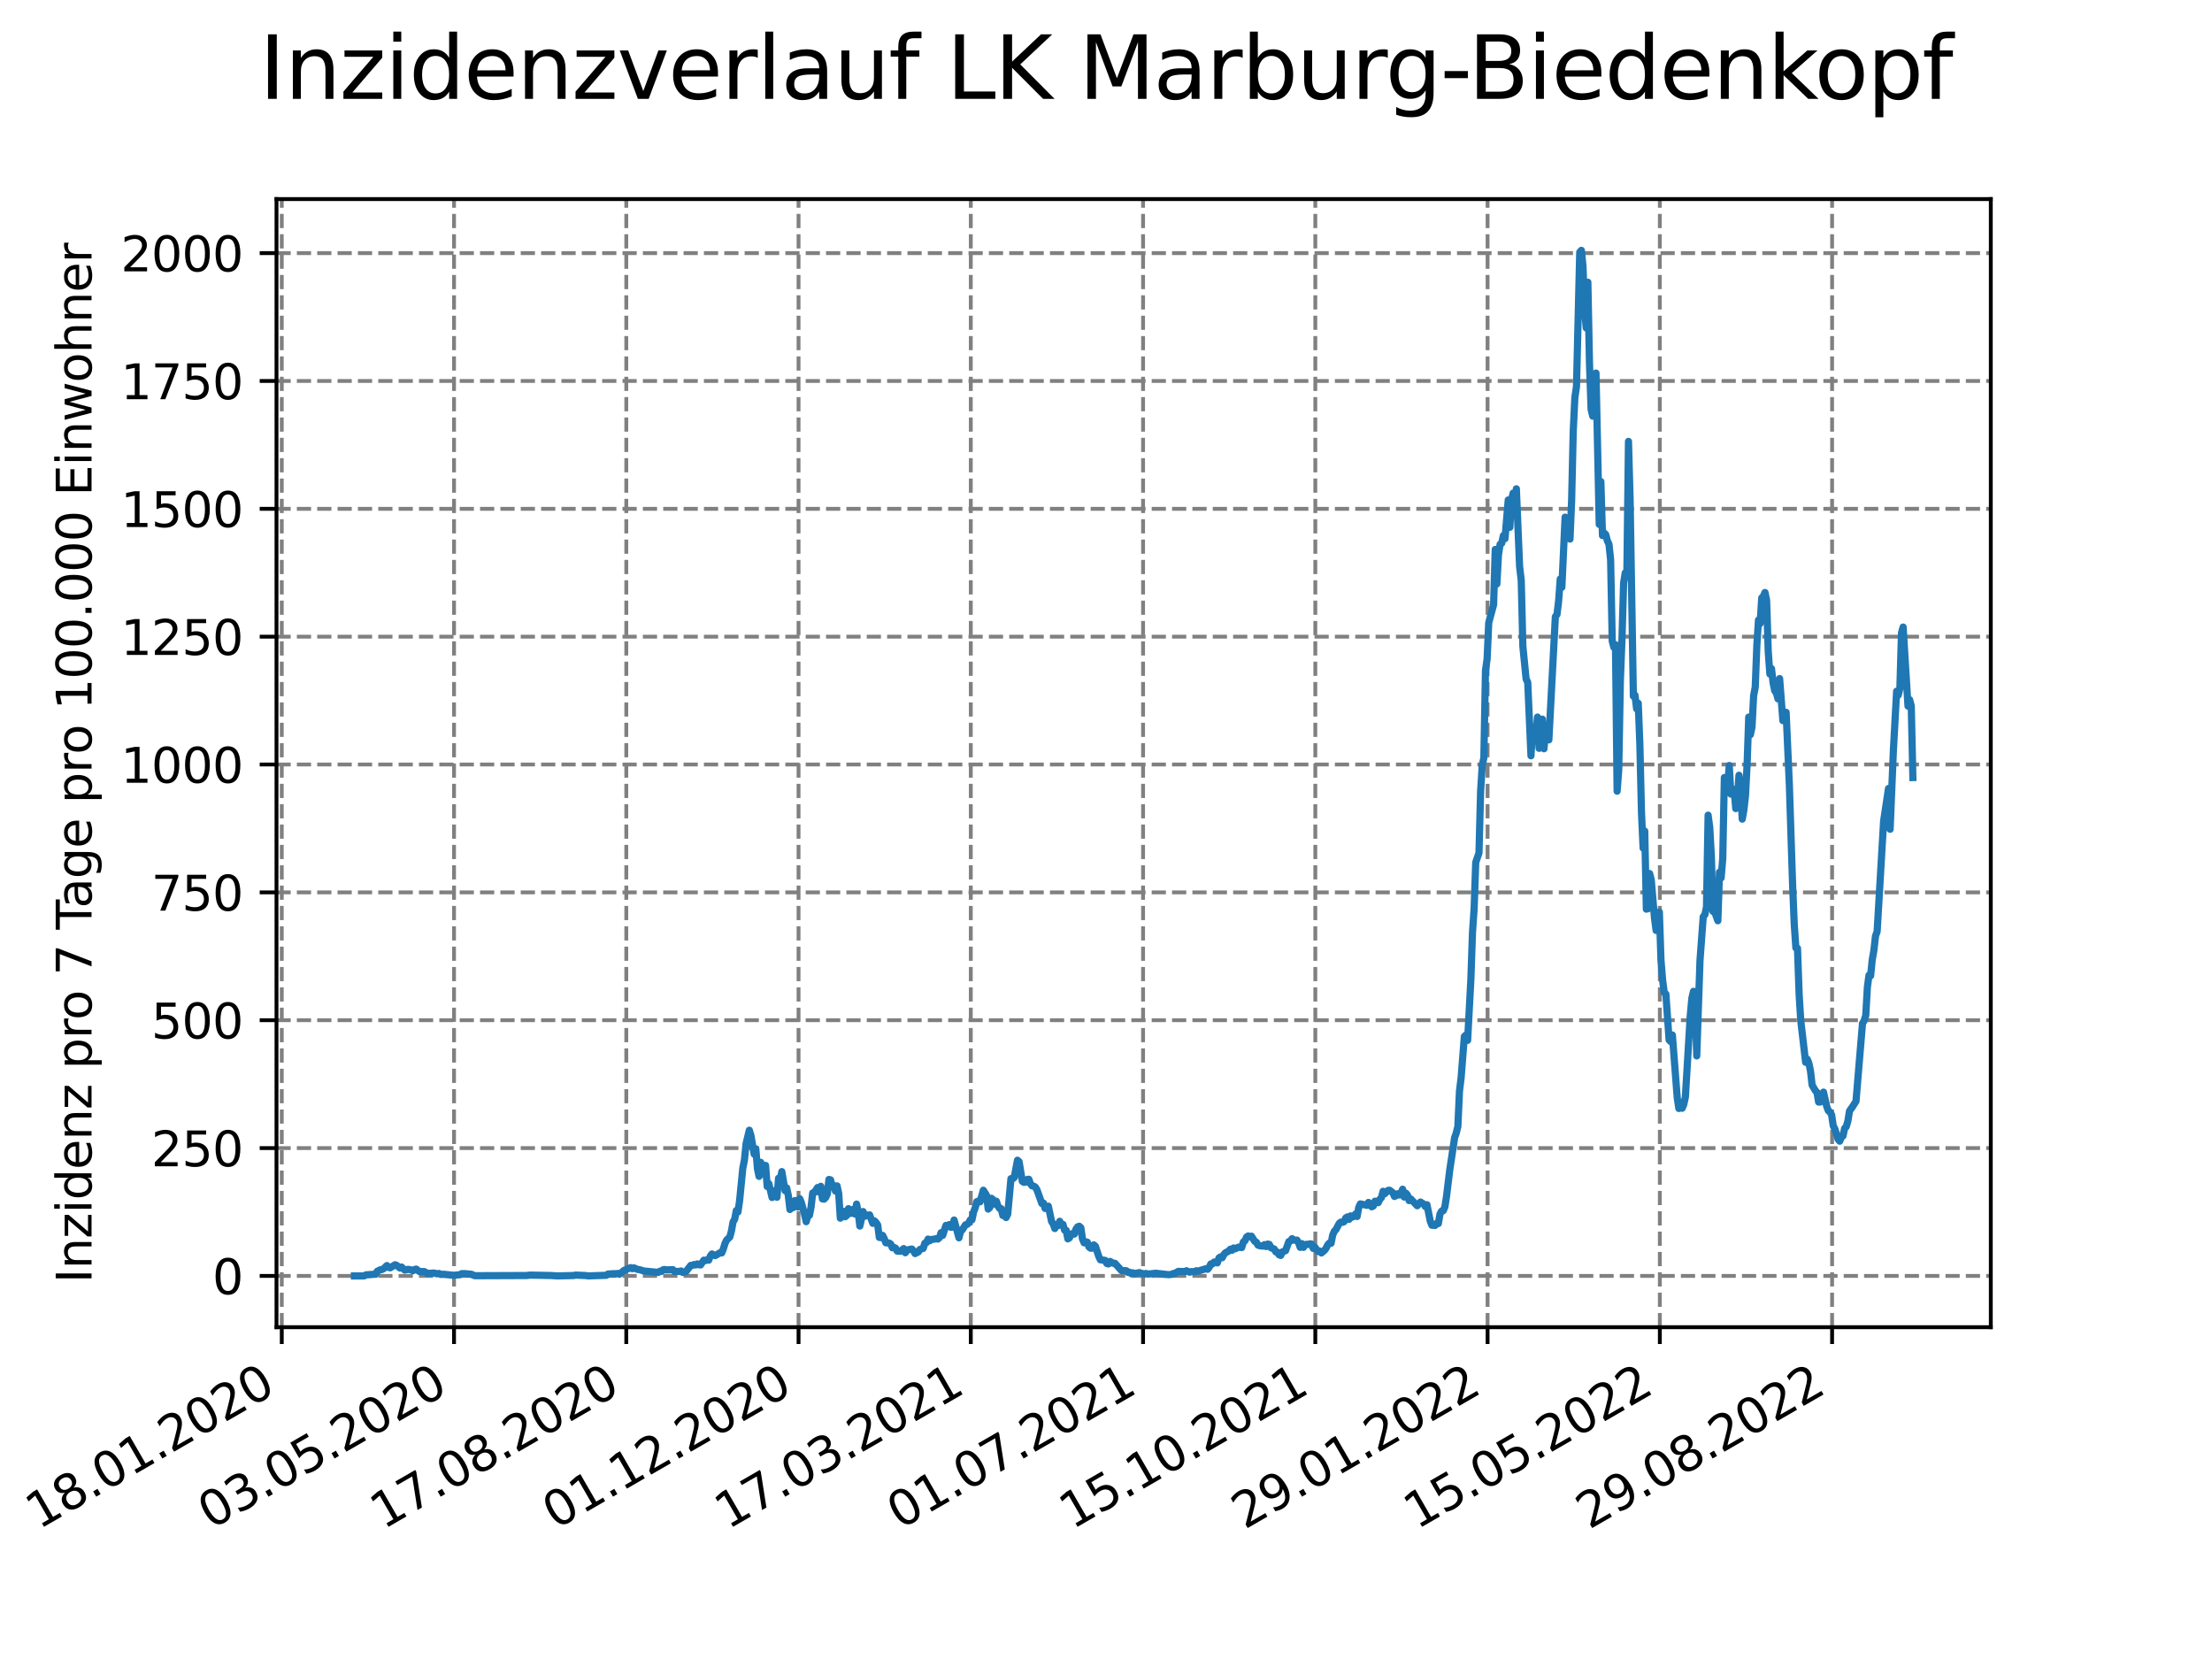 <?xml version="1.0" encoding="utf-8" standalone="no"?>
<!DOCTYPE svg PUBLIC "-//W3C//DTD SVG 1.1//EN"
  "http://www.w3.org/Graphics/SVG/1.1/DTD/svg11.dtd">
<svg xmlns:xlink="http://www.w3.org/1999/xlink" width="460.8pt" height="345.6pt" viewBox="0 0 460.8 345.6" xmlns="http://www.w3.org/2000/svg" version="1.1">
 <defs>
  <style type="text/css">*{stroke-linejoin: round; stroke-linecap: butt}</style>
 </defs>
 <g id="figure_1">
  <g id="patch_1">
   <path d="M 0 345.6 
L 460.8 345.6 
L 460.8 0 
L 0 0 
z
" style="fill: #ffffff"/>
  </g>
  <g id="axes_1">
   <g id="patch_2">
    <path d="M 57.6 276.48 
L 414.72 276.48 
L 414.72 41.472 
L 57.6 41.472 
z
" style="fill: #ffffff"/>
   </g>
   <g id="matplotlib.axis_1">
    <g id="xtick_1">
     <g id="line2d_1">
      <path d="M 58.697 276.48 
L 58.697 41.472 
" clip-path="url(#p265a315fb1)" style="fill: none; stroke-dasharray: 2.96,1.28; stroke-dashoffset: 0; stroke: #808080; stroke-width: 0.8"/>
     </g>
     <g id="line2d_2">
      <defs>
       <path id="m111c772f47" d="M 0 0 
L 0 3.5 
" style="stroke: #000000; stroke-width: 0.8"/>
      </defs>
      <g>
       <use xlink:href="#m111c772f47" x="58.697" y="276.48" style="stroke: #000000; stroke-width: 0.8"/>
      </g>
     </g>
     <g id="text_1">
      <!-- 18.01.2020 -->
      <g transform="translate(8.072 318.689) rotate(-30) scale(0.1 -0.1)">
       <defs>
        <path id="DejaVuSans-31" d="M 794 531 
L 1825 531 
L 1825 4091 
L 703 3866 
L 703 4441 
L 1819 4666 
L 2450 4666 
L 2450 531 
L 3481 531 
L 3481 0 
L 794 0 
L 794 531 
z
" transform="scale(0.016)"/>
        <path id="DejaVuSans-38" d="M 2034 2216 
Q 1584 2216 1326 1975 
Q 1069 1734 1069 1313 
Q 1069 891 1326 650 
Q 1584 409 2034 409 
Q 2484 409 2743 651 
Q 3003 894 3003 1313 
Q 3003 1734 2745 1975 
Q 2488 2216 2034 2216 
z
M 1403 2484 
Q 997 2584 770 2862 
Q 544 3141 544 3541 
Q 544 4100 942 4425 
Q 1341 4750 2034 4750 
Q 2731 4750 3128 4425 
Q 3525 4100 3525 3541 
Q 3525 3141 3298 2862 
Q 3072 2584 2669 2484 
Q 3125 2378 3379 2068 
Q 3634 1759 3634 1313 
Q 3634 634 3220 271 
Q 2806 -91 2034 -91 
Q 1263 -91 848 271 
Q 434 634 434 1313 
Q 434 1759 690 2068 
Q 947 2378 1403 2484 
z
M 1172 3481 
Q 1172 3119 1398 2916 
Q 1625 2713 2034 2713 
Q 2441 2713 2670 2916 
Q 2900 3119 2900 3481 
Q 2900 3844 2670 4047 
Q 2441 4250 2034 4250 
Q 1625 4250 1398 4047 
Q 1172 3844 1172 3481 
z
" transform="scale(0.016)"/>
        <path id="DejaVuSans-2e" d="M 684 794 
L 1344 794 
L 1344 0 
L 684 0 
L 684 794 
z
" transform="scale(0.016)"/>
        <path id="DejaVuSans-30" d="M 2034 4250 
Q 1547 4250 1301 3770 
Q 1056 3291 1056 2328 
Q 1056 1369 1301 889 
Q 1547 409 2034 409 
Q 2525 409 2770 889 
Q 3016 1369 3016 2328 
Q 3016 3291 2770 3770 
Q 2525 4250 2034 4250 
z
M 2034 4750 
Q 2819 4750 3233 4129 
Q 3647 3509 3647 2328 
Q 3647 1150 3233 529 
Q 2819 -91 2034 -91 
Q 1250 -91 836 529 
Q 422 1150 422 2328 
Q 422 3509 836 4129 
Q 1250 4750 2034 4750 
z
" transform="scale(0.016)"/>
        <path id="DejaVuSans-32" d="M 1228 531 
L 3431 531 
L 3431 0 
L 469 0 
L 469 531 
Q 828 903 1448 1529 
Q 2069 2156 2228 2338 
Q 2531 2678 2651 2914 
Q 2772 3150 2772 3378 
Q 2772 3750 2511 3984 
Q 2250 4219 1831 4219 
Q 1534 4219 1204 4116 
Q 875 4013 500 3803 
L 500 4441 
Q 881 4594 1212 4672 
Q 1544 4750 1819 4750 
Q 2544 4750 2975 4387 
Q 3406 4025 3406 3419 
Q 3406 3131 3298 2873 
Q 3191 2616 2906 2266 
Q 2828 2175 2409 1742 
Q 1991 1309 1228 531 
z
" transform="scale(0.016)"/>
       </defs>
       <use xlink:href="#DejaVuSans-31"/>
       <use xlink:href="#DejaVuSans-38" x="63.623"/>
       <use xlink:href="#DejaVuSans-2e" x="127.246"/>
       <use xlink:href="#DejaVuSans-30" x="159.033"/>
       <use xlink:href="#DejaVuSans-31" x="222.656"/>
       <use xlink:href="#DejaVuSans-2e" x="286.279"/>
       <use xlink:href="#DejaVuSans-32" x="318.066"/>
       <use xlink:href="#DejaVuSans-30" x="381.689"/>
       <use xlink:href="#DejaVuSans-32" x="445.312"/>
       <use xlink:href="#DejaVuSans-30" x="508.936"/>
      </g>
     </g>
    </g>
    <g id="xtick_2">
     <g id="line2d_3">
      <path d="M 94.582 276.48 
L 94.582 41.472 
" clip-path="url(#p265a315fb1)" style="fill: none; stroke-dasharray: 2.96,1.28; stroke-dashoffset: 0; stroke: #808080; stroke-width: 0.8"/>
     </g>
     <g id="line2d_4">
      <g>
       <use xlink:href="#m111c772f47" x="94.582" y="276.48" style="stroke: #000000; stroke-width: 0.8"/>
      </g>
     </g>
     <g id="text_2">
      <!-- 03.05.2020 -->
      <g transform="translate(43.957 318.689) rotate(-30) scale(0.1 -0.1)">
       <defs>
        <path id="DejaVuSans-33" d="M 2597 2516 
Q 3050 2419 3304 2112 
Q 3559 1806 3559 1356 
Q 3559 666 3084 287 
Q 2609 -91 1734 -91 
Q 1441 -91 1130 -33 
Q 819 25 488 141 
L 488 750 
Q 750 597 1062 519 
Q 1375 441 1716 441 
Q 2309 441 2620 675 
Q 2931 909 2931 1356 
Q 2931 1769 2642 2001 
Q 2353 2234 1838 2234 
L 1294 2234 
L 1294 2753 
L 1863 2753 
Q 2328 2753 2575 2939 
Q 2822 3125 2822 3475 
Q 2822 3834 2567 4026 
Q 2313 4219 1838 4219 
Q 1578 4219 1281 4162 
Q 984 4106 628 3988 
L 628 4550 
Q 988 4650 1302 4700 
Q 1616 4750 1894 4750 
Q 2613 4750 3031 4423 
Q 3450 4097 3450 3541 
Q 3450 3153 3228 2886 
Q 3006 2619 2597 2516 
z
" transform="scale(0.016)"/>
        <path id="DejaVuSans-35" d="M 691 4666 
L 3169 4666 
L 3169 4134 
L 1269 4134 
L 1269 2991 
Q 1406 3038 1543 3061 
Q 1681 3084 1819 3084 
Q 2600 3084 3056 2656 
Q 3513 2228 3513 1497 
Q 3513 744 3044 326 
Q 2575 -91 1722 -91 
Q 1428 -91 1123 -41 
Q 819 9 494 109 
L 494 744 
Q 775 591 1075 516 
Q 1375 441 1709 441 
Q 2250 441 2565 725 
Q 2881 1009 2881 1497 
Q 2881 1984 2565 2268 
Q 2250 2553 1709 2553 
Q 1456 2553 1204 2497 
Q 953 2441 691 2322 
L 691 4666 
z
" transform="scale(0.016)"/>
       </defs>
       <use xlink:href="#DejaVuSans-30"/>
       <use xlink:href="#DejaVuSans-33" x="63.623"/>
       <use xlink:href="#DejaVuSans-2e" x="127.246"/>
       <use xlink:href="#DejaVuSans-30" x="159.033"/>
       <use xlink:href="#DejaVuSans-35" x="222.656"/>
       <use xlink:href="#DejaVuSans-2e" x="286.279"/>
       <use xlink:href="#DejaVuSans-32" x="318.066"/>
       <use xlink:href="#DejaVuSans-30" x="381.689"/>
       <use xlink:href="#DejaVuSans-32" x="445.312"/>
       <use xlink:href="#DejaVuSans-30" x="508.936"/>
      </g>
     </g>
    </g>
    <g id="xtick_3">
     <g id="line2d_5">
      <path d="M 130.467 276.48 
L 130.467 41.472 
" clip-path="url(#p265a315fb1)" style="fill: none; stroke-dasharray: 2.96,1.28; stroke-dashoffset: 0; stroke: #808080; stroke-width: 0.8"/>
     </g>
     <g id="line2d_6">
      <g>
       <use xlink:href="#m111c772f47" x="130.467" y="276.48" style="stroke: #000000; stroke-width: 0.8"/>
      </g>
     </g>
     <g id="text_3">
      <!-- 17.08.2020 -->
      <g transform="translate(79.842 318.689) rotate(-30) scale(0.1 -0.1)">
       <defs>
        <path id="DejaVuSans-37" d="M 525 4666 
L 3525 4666 
L 3525 4397 
L 1831 0 
L 1172 0 
L 2766 4134 
L 525 4134 
L 525 4666 
z
" transform="scale(0.016)"/>
       </defs>
       <use xlink:href="#DejaVuSans-31"/>
       <use xlink:href="#DejaVuSans-37" x="63.623"/>
       <use xlink:href="#DejaVuSans-2e" x="127.246"/>
       <use xlink:href="#DejaVuSans-30" x="159.033"/>
       <use xlink:href="#DejaVuSans-38" x="222.656"/>
       <use xlink:href="#DejaVuSans-2e" x="286.279"/>
       <use xlink:href="#DejaVuSans-32" x="318.066"/>
       <use xlink:href="#DejaVuSans-30" x="381.689"/>
       <use xlink:href="#DejaVuSans-32" x="445.312"/>
       <use xlink:href="#DejaVuSans-30" x="508.936"/>
      </g>
     </g>
    </g>
    <g id="xtick_4">
     <g id="line2d_7">
      <path d="M 166.351 276.48 
L 166.351 41.472 
" clip-path="url(#p265a315fb1)" style="fill: none; stroke-dasharray: 2.96,1.28; stroke-dashoffset: 0; stroke: #808080; stroke-width: 0.8"/>
     </g>
     <g id="line2d_8">
      <g>
       <use xlink:href="#m111c772f47" x="166.351" y="276.48" style="stroke: #000000; stroke-width: 0.8"/>
      </g>
     </g>
     <g id="text_4">
      <!-- 01.12.2020 -->
      <g transform="translate(115.726 318.689) rotate(-30) scale(0.1 -0.1)">
       <use xlink:href="#DejaVuSans-30"/>
       <use xlink:href="#DejaVuSans-31" x="63.623"/>
       <use xlink:href="#DejaVuSans-2e" x="127.246"/>
       <use xlink:href="#DejaVuSans-31" x="159.033"/>
       <use xlink:href="#DejaVuSans-32" x="222.656"/>
       <use xlink:href="#DejaVuSans-2e" x="286.279"/>
       <use xlink:href="#DejaVuSans-32" x="318.066"/>
       <use xlink:href="#DejaVuSans-30" x="381.689"/>
       <use xlink:href="#DejaVuSans-32" x="445.312"/>
       <use xlink:href="#DejaVuSans-30" x="508.936"/>
      </g>
     </g>
    </g>
    <g id="xtick_5">
     <g id="line2d_9">
      <path d="M 202.236 276.48 
L 202.236 41.472 
" clip-path="url(#p265a315fb1)" style="fill: none; stroke-dasharray: 2.96,1.28; stroke-dashoffset: 0; stroke: #808080; stroke-width: 0.8"/>
     </g>
     <g id="line2d_10">
      <g>
       <use xlink:href="#m111c772f47" x="202.236" y="276.48" style="stroke: #000000; stroke-width: 0.8"/>
      </g>
     </g>
     <g id="text_5">
      <!-- 17.03.2021 -->
      <g transform="translate(151.611 318.689) rotate(-30) scale(0.1 -0.1)">
       <use xlink:href="#DejaVuSans-31"/>
       <use xlink:href="#DejaVuSans-37" x="63.623"/>
       <use xlink:href="#DejaVuSans-2e" x="127.246"/>
       <use xlink:href="#DejaVuSans-30" x="159.033"/>
       <use xlink:href="#DejaVuSans-33" x="222.656"/>
       <use xlink:href="#DejaVuSans-2e" x="286.279"/>
       <use xlink:href="#DejaVuSans-32" x="318.066"/>
       <use xlink:href="#DejaVuSans-30" x="381.689"/>
       <use xlink:href="#DejaVuSans-32" x="445.312"/>
       <use xlink:href="#DejaVuSans-31" x="508.936"/>
      </g>
     </g>
    </g>
    <g id="xtick_6">
     <g id="line2d_11">
      <path d="M 238.121 276.48 
L 238.121 41.472 
" clip-path="url(#p265a315fb1)" style="fill: none; stroke-dasharray: 2.96,1.28; stroke-dashoffset: 0; stroke: #808080; stroke-width: 0.8"/>
     </g>
     <g id="line2d_12">
      <g>
       <use xlink:href="#m111c772f47" x="238.121" y="276.48" style="stroke: #000000; stroke-width: 0.8"/>
      </g>
     </g>
     <g id="text_6">
      <!-- 01.07.2021 -->
      <g transform="translate(187.495 318.689) rotate(-30) scale(0.1 -0.1)">
       <use xlink:href="#DejaVuSans-30"/>
       <use xlink:href="#DejaVuSans-31" x="63.623"/>
       <use xlink:href="#DejaVuSans-2e" x="127.246"/>
       <use xlink:href="#DejaVuSans-30" x="159.033"/>
       <use xlink:href="#DejaVuSans-37" x="222.656"/>
       <use xlink:href="#DejaVuSans-2e" x="286.279"/>
       <use xlink:href="#DejaVuSans-32" x="318.066"/>
       <use xlink:href="#DejaVuSans-30" x="381.689"/>
       <use xlink:href="#DejaVuSans-32" x="445.312"/>
       <use xlink:href="#DejaVuSans-31" x="508.936"/>
      </g>
     </g>
    </g>
    <g id="xtick_7">
     <g id="line2d_13">
      <path d="M 274.005 276.48 
L 274.005 41.472 
" clip-path="url(#p265a315fb1)" style="fill: none; stroke-dasharray: 2.96,1.28; stroke-dashoffset: 0; stroke: #808080; stroke-width: 0.8"/>
     </g>
     <g id="line2d_14">
      <g>
       <use xlink:href="#m111c772f47" x="274.005" y="276.48" style="stroke: #000000; stroke-width: 0.8"/>
      </g>
     </g>
     <g id="text_7">
      <!-- 15.10.2021 -->
      <g transform="translate(223.38 318.689) rotate(-30) scale(0.1 -0.1)">
       <use xlink:href="#DejaVuSans-31"/>
       <use xlink:href="#DejaVuSans-35" x="63.623"/>
       <use xlink:href="#DejaVuSans-2e" x="127.246"/>
       <use xlink:href="#DejaVuSans-31" x="159.033"/>
       <use xlink:href="#DejaVuSans-30" x="222.656"/>
       <use xlink:href="#DejaVuSans-2e" x="286.279"/>
       <use xlink:href="#DejaVuSans-32" x="318.066"/>
       <use xlink:href="#DejaVuSans-30" x="381.689"/>
       <use xlink:href="#DejaVuSans-32" x="445.312"/>
       <use xlink:href="#DejaVuSans-31" x="508.936"/>
      </g>
     </g>
    </g>
    <g id="xtick_8">
     <g id="line2d_15">
      <path d="M 309.89 276.48 
L 309.89 41.472 
" clip-path="url(#p265a315fb1)" style="fill: none; stroke-dasharray: 2.96,1.28; stroke-dashoffset: 0; stroke: #808080; stroke-width: 0.8"/>
     </g>
     <g id="line2d_16">
      <g>
       <use xlink:href="#m111c772f47" x="309.89" y="276.48" style="stroke: #000000; stroke-width: 0.8"/>
      </g>
     </g>
     <g id="text_8">
      <!-- 29.01.2022 -->
      <g transform="translate(259.265 318.689) rotate(-30) scale(0.1 -0.1)">
       <defs>
        <path id="DejaVuSans-39" d="M 703 97 
L 703 672 
Q 941 559 1184 500 
Q 1428 441 1663 441 
Q 2288 441 2617 861 
Q 2947 1281 2994 2138 
Q 2813 1869 2534 1725 
Q 2256 1581 1919 1581 
Q 1219 1581 811 2004 
Q 403 2428 403 3163 
Q 403 3881 828 4315 
Q 1253 4750 1959 4750 
Q 2769 4750 3195 4129 
Q 3622 3509 3622 2328 
Q 3622 1225 3098 567 
Q 2575 -91 1691 -91 
Q 1453 -91 1209 -44 
Q 966 3 703 97 
z
M 1959 2075 
Q 2384 2075 2632 2365 
Q 2881 2656 2881 3163 
Q 2881 3666 2632 3958 
Q 2384 4250 1959 4250 
Q 1534 4250 1286 3958 
Q 1038 3666 1038 3163 
Q 1038 2656 1286 2365 
Q 1534 2075 1959 2075 
z
" transform="scale(0.016)"/>
       </defs>
       <use xlink:href="#DejaVuSans-32"/>
       <use xlink:href="#DejaVuSans-39" x="63.623"/>
       <use xlink:href="#DejaVuSans-2e" x="127.246"/>
       <use xlink:href="#DejaVuSans-30" x="159.033"/>
       <use xlink:href="#DejaVuSans-31" x="222.656"/>
       <use xlink:href="#DejaVuSans-2e" x="286.279"/>
       <use xlink:href="#DejaVuSans-32" x="318.066"/>
       <use xlink:href="#DejaVuSans-30" x="381.689"/>
       <use xlink:href="#DejaVuSans-32" x="445.312"/>
       <use xlink:href="#DejaVuSans-32" x="508.936"/>
      </g>
     </g>
    </g>
    <g id="xtick_9">
     <g id="line2d_17">
      <path d="M 345.775 276.48 
L 345.775 41.472 
" clip-path="url(#p265a315fb1)" style="fill: none; stroke-dasharray: 2.96,1.28; stroke-dashoffset: 0; stroke: #808080; stroke-width: 0.8"/>
     </g>
     <g id="line2d_18">
      <g>
       <use xlink:href="#m111c772f47" x="345.775" y="276.48" style="stroke: #000000; stroke-width: 0.8"/>
      </g>
     </g>
     <g id="text_9">
      <!-- 15.05.2022 -->
      <g transform="translate(295.149 318.689) rotate(-30) scale(0.1 -0.1)">
       <use xlink:href="#DejaVuSans-31"/>
       <use xlink:href="#DejaVuSans-35" x="63.623"/>
       <use xlink:href="#DejaVuSans-2e" x="127.246"/>
       <use xlink:href="#DejaVuSans-30" x="159.033"/>
       <use xlink:href="#DejaVuSans-35" x="222.656"/>
       <use xlink:href="#DejaVuSans-2e" x="286.279"/>
       <use xlink:href="#DejaVuSans-32" x="318.066"/>
       <use xlink:href="#DejaVuSans-30" x="381.689"/>
       <use xlink:href="#DejaVuSans-32" x="445.312"/>
       <use xlink:href="#DejaVuSans-32" x="508.936"/>
      </g>
     </g>
    </g>
    <g id="xtick_10">
     <g id="line2d_19">
      <path d="M 381.659 276.48 
L 381.659 41.472 
" clip-path="url(#p265a315fb1)" style="fill: none; stroke-dasharray: 2.96,1.28; stroke-dashoffset: 0; stroke: #808080; stroke-width: 0.8"/>
     </g>
     <g id="line2d_20">
      <g>
       <use xlink:href="#m111c772f47" x="381.659" y="276.48" style="stroke: #000000; stroke-width: 0.8"/>
      </g>
     </g>
     <g id="text_10">
      <!-- 29.08.2022 -->
      <g transform="translate(331.034 318.689) rotate(-30) scale(0.1 -0.1)">
       <use xlink:href="#DejaVuSans-32"/>
       <use xlink:href="#DejaVuSans-39" x="63.623"/>
       <use xlink:href="#DejaVuSans-2e" x="127.246"/>
       <use xlink:href="#DejaVuSans-30" x="159.033"/>
       <use xlink:href="#DejaVuSans-38" x="222.656"/>
       <use xlink:href="#DejaVuSans-2e" x="286.279"/>
       <use xlink:href="#DejaVuSans-32" x="318.066"/>
       <use xlink:href="#DejaVuSans-30" x="381.689"/>
       <use xlink:href="#DejaVuSans-32" x="445.312"/>
       <use xlink:href="#DejaVuSans-32" x="508.936"/>
      </g>
     </g>
    </g>
   </g>
   <g id="matplotlib.axis_2">
    <g id="ytick_1">
     <g id="line2d_21">
      <path d="M 57.6 265.798 
L 414.72 265.798 
" clip-path="url(#p265a315fb1)" style="fill: none; stroke-dasharray: 2.96,1.28; stroke-dashoffset: 0; stroke: #808080; stroke-width: 0.8"/>
     </g>
     <g id="line2d_22">
      <defs>
       <path id="mdd54b68ce1" d="M 0 0 
L -3.5 0 
" style="stroke: #000000; stroke-width: 0.8"/>
      </defs>
      <g>
       <use xlink:href="#mdd54b68ce1" x="57.6" y="265.798" style="stroke: #000000; stroke-width: 0.8"/>
      </g>
     </g>
     <g id="text_11">
      <!-- 0 -->
      <g transform="translate(44.237 269.597) scale(0.1 -0.1)">
       <use xlink:href="#DejaVuSans-30"/>
      </g>
     </g>
    </g>
    <g id="ytick_2">
     <g id="line2d_23">
      <path d="M 57.6 239.164 
L 414.72 239.164 
" clip-path="url(#p265a315fb1)" style="fill: none; stroke-dasharray: 2.96,1.28; stroke-dashoffset: 0; stroke: #808080; stroke-width: 0.8"/>
     </g>
     <g id="line2d_24">
      <g>
       <use xlink:href="#mdd54b68ce1" x="57.6" y="239.164" style="stroke: #000000; stroke-width: 0.8"/>
      </g>
     </g>
     <g id="text_12">
      <!-- 250 -->
      <g transform="translate(31.512 242.963) scale(0.1 -0.1)">
       <use xlink:href="#DejaVuSans-32"/>
       <use xlink:href="#DejaVuSans-35" x="63.623"/>
       <use xlink:href="#DejaVuSans-30" x="127.246"/>
      </g>
     </g>
    </g>
    <g id="ytick_3">
     <g id="line2d_25">
      <path d="M 57.6 212.53 
L 414.72 212.53 
" clip-path="url(#p265a315fb1)" style="fill: none; stroke-dasharray: 2.96,1.28; stroke-dashoffset: 0; stroke: #808080; stroke-width: 0.8"/>
     </g>
     <g id="line2d_26">
      <g>
       <use xlink:href="#mdd54b68ce1" x="57.6" y="212.53" style="stroke: #000000; stroke-width: 0.8"/>
      </g>
     </g>
     <g id="text_13">
      <!-- 500 -->
      <g transform="translate(31.512 216.33) scale(0.1 -0.1)">
       <use xlink:href="#DejaVuSans-35"/>
       <use xlink:href="#DejaVuSans-30" x="63.623"/>
       <use xlink:href="#DejaVuSans-30" x="127.246"/>
      </g>
     </g>
    </g>
    <g id="ytick_4">
     <g id="line2d_27">
      <path d="M 57.6 185.897 
L 414.72 185.897 
" clip-path="url(#p265a315fb1)" style="fill: none; stroke-dasharray: 2.96,1.28; stroke-dashoffset: 0; stroke: #808080; stroke-width: 0.8"/>
     </g>
     <g id="line2d_28">
      <g>
       <use xlink:href="#mdd54b68ce1" x="57.6" y="185.897" style="stroke: #000000; stroke-width: 0.8"/>
      </g>
     </g>
     <g id="text_14">
      <!-- 750 -->
      <g transform="translate(31.512 189.696) scale(0.1 -0.1)">
       <use xlink:href="#DejaVuSans-37"/>
       <use xlink:href="#DejaVuSans-35" x="63.623"/>
       <use xlink:href="#DejaVuSans-30" x="127.246"/>
      </g>
     </g>
    </g>
    <g id="ytick_5">
     <g id="line2d_29">
      <path d="M 57.6 159.263 
L 414.72 159.263 
" clip-path="url(#p265a315fb1)" style="fill: none; stroke-dasharray: 2.96,1.28; stroke-dashoffset: 0; stroke: #808080; stroke-width: 0.8"/>
     </g>
     <g id="line2d_30">
      <g>
       <use xlink:href="#mdd54b68ce1" x="57.6" y="159.263" style="stroke: #000000; stroke-width: 0.8"/>
      </g>
     </g>
     <g id="text_15">
      <!-- 1000 -->
      <g transform="translate(25.15 163.062) scale(0.1 -0.1)">
       <use xlink:href="#DejaVuSans-31"/>
       <use xlink:href="#DejaVuSans-30" x="63.623"/>
       <use xlink:href="#DejaVuSans-30" x="127.246"/>
       <use xlink:href="#DejaVuSans-30" x="190.869"/>
      </g>
     </g>
    </g>
    <g id="ytick_6">
     <g id="line2d_31">
      <path d="M 57.6 132.629 
L 414.72 132.629 
" clip-path="url(#p265a315fb1)" style="fill: none; stroke-dasharray: 2.96,1.28; stroke-dashoffset: 0; stroke: #808080; stroke-width: 0.8"/>
     </g>
     <g id="line2d_32">
      <g>
       <use xlink:href="#mdd54b68ce1" x="57.6" y="132.629" style="stroke: #000000; stroke-width: 0.8"/>
      </g>
     </g>
     <g id="text_16">
      <!-- 1250 -->
      <g transform="translate(25.15 136.429) scale(0.1 -0.1)">
       <use xlink:href="#DejaVuSans-31"/>
       <use xlink:href="#DejaVuSans-32" x="63.623"/>
       <use xlink:href="#DejaVuSans-35" x="127.246"/>
       <use xlink:href="#DejaVuSans-30" x="190.869"/>
      </g>
     </g>
    </g>
    <g id="ytick_7">
     <g id="line2d_33">
      <path d="M 57.6 105.996 
L 414.72 105.996 
" clip-path="url(#p265a315fb1)" style="fill: none; stroke-dasharray: 2.96,1.28; stroke-dashoffset: 0; stroke: #808080; stroke-width: 0.8"/>
     </g>
     <g id="line2d_34">
      <g>
       <use xlink:href="#mdd54b68ce1" x="57.6" y="105.996" style="stroke: #000000; stroke-width: 0.8"/>
      </g>
     </g>
     <g id="text_17">
      <!-- 1500 -->
      <g transform="translate(25.15 109.795) scale(0.1 -0.1)">
       <use xlink:href="#DejaVuSans-31"/>
       <use xlink:href="#DejaVuSans-35" x="63.623"/>
       <use xlink:href="#DejaVuSans-30" x="127.246"/>
       <use xlink:href="#DejaVuSans-30" x="190.869"/>
      </g>
     </g>
    </g>
    <g id="ytick_8">
     <g id="line2d_35">
      <path d="M 57.6 79.362 
L 414.72 79.362 
" clip-path="url(#p265a315fb1)" style="fill: none; stroke-dasharray: 2.96,1.28; stroke-dashoffset: 0; stroke: #808080; stroke-width: 0.8"/>
     </g>
     <g id="line2d_36">
      <g>
       <use xlink:href="#mdd54b68ce1" x="57.6" y="79.362" style="stroke: #000000; stroke-width: 0.8"/>
      </g>
     </g>
     <g id="text_18">
      <!-- 1750 -->
      <g transform="translate(25.15 83.161) scale(0.1 -0.1)">
       <use xlink:href="#DejaVuSans-31"/>
       <use xlink:href="#DejaVuSans-37" x="63.623"/>
       <use xlink:href="#DejaVuSans-35" x="127.246"/>
       <use xlink:href="#DejaVuSans-30" x="190.869"/>
      </g>
     </g>
    </g>
    <g id="ytick_9">
     <g id="line2d_37">
      <path d="M 57.6 52.728 
L 414.72 52.728 
" clip-path="url(#p265a315fb1)" style="fill: none; stroke-dasharray: 2.96,1.28; stroke-dashoffset: 0; stroke: #808080; stroke-width: 0.8"/>
     </g>
     <g id="line2d_38">
      <g>
       <use xlink:href="#mdd54b68ce1" x="57.6" y="52.728" style="stroke: #000000; stroke-width: 0.8"/>
      </g>
     </g>
     <g id="text_19">
      <!-- 2000 -->
      <g transform="translate(25.15 56.528) scale(0.1 -0.1)">
       <use xlink:href="#DejaVuSans-32"/>
       <use xlink:href="#DejaVuSans-30" x="63.623"/>
       <use xlink:href="#DejaVuSans-30" x="127.246"/>
       <use xlink:href="#DejaVuSans-30" x="190.869"/>
      </g>
     </g>
    </g>
    <g id="text_20">
     <!-- Inzidenz pro 7 Tage pro 100.000 Einwohner -->
     <g transform="translate(19.07 267.301) rotate(-90) scale(0.1 -0.1)">
      <defs>
       <path id="DejaVuSans-49" d="M 628 4666 
L 1259 4666 
L 1259 0 
L 628 0 
L 628 4666 
z
" transform="scale(0.016)"/>
       <path id="DejaVuSans-6e" d="M 3513 2113 
L 3513 0 
L 2938 0 
L 2938 2094 
Q 2938 2591 2744 2837 
Q 2550 3084 2163 3084 
Q 1697 3084 1428 2787 
Q 1159 2491 1159 1978 
L 1159 0 
L 581 0 
L 581 3500 
L 1159 3500 
L 1159 2956 
Q 1366 3272 1645 3428 
Q 1925 3584 2291 3584 
Q 2894 3584 3203 3211 
Q 3513 2838 3513 2113 
z
" transform="scale(0.016)"/>
       <path id="DejaVuSans-7a" d="M 353 3500 
L 3084 3500 
L 3084 2975 
L 922 459 
L 3084 459 
L 3084 0 
L 275 0 
L 275 525 
L 2438 3041 
L 353 3041 
L 353 3500 
z
" transform="scale(0.016)"/>
       <path id="DejaVuSans-69" d="M 603 3500 
L 1178 3500 
L 1178 0 
L 603 0 
L 603 3500 
z
M 603 4863 
L 1178 4863 
L 1178 4134 
L 603 4134 
L 603 4863 
z
" transform="scale(0.016)"/>
       <path id="DejaVuSans-64" d="M 2906 2969 
L 2906 4863 
L 3481 4863 
L 3481 0 
L 2906 0 
L 2906 525 
Q 2725 213 2448 61 
Q 2172 -91 1784 -91 
Q 1150 -91 751 415 
Q 353 922 353 1747 
Q 353 2572 751 3078 
Q 1150 3584 1784 3584 
Q 2172 3584 2448 3432 
Q 2725 3281 2906 2969 
z
M 947 1747 
Q 947 1113 1208 752 
Q 1469 391 1925 391 
Q 2381 391 2643 752 
Q 2906 1113 2906 1747 
Q 2906 2381 2643 2742 
Q 2381 3103 1925 3103 
Q 1469 3103 1208 2742 
Q 947 2381 947 1747 
z
" transform="scale(0.016)"/>
       <path id="DejaVuSans-65" d="M 3597 1894 
L 3597 1613 
L 953 1613 
Q 991 1019 1311 708 
Q 1631 397 2203 397 
Q 2534 397 2845 478 
Q 3156 559 3463 722 
L 3463 178 
Q 3153 47 2828 -22 
Q 2503 -91 2169 -91 
Q 1331 -91 842 396 
Q 353 884 353 1716 
Q 353 2575 817 3079 
Q 1281 3584 2069 3584 
Q 2775 3584 3186 3129 
Q 3597 2675 3597 1894 
z
M 3022 2063 
Q 3016 2534 2758 2815 
Q 2500 3097 2075 3097 
Q 1594 3097 1305 2825 
Q 1016 2553 972 2059 
L 3022 2063 
z
" transform="scale(0.016)"/>
       <path id="DejaVuSans-20" transform="scale(0.016)"/>
       <path id="DejaVuSans-70" d="M 1159 525 
L 1159 -1331 
L 581 -1331 
L 581 3500 
L 1159 3500 
L 1159 2969 
Q 1341 3281 1617 3432 
Q 1894 3584 2278 3584 
Q 2916 3584 3314 3078 
Q 3713 2572 3713 1747 
Q 3713 922 3314 415 
Q 2916 -91 2278 -91 
Q 1894 -91 1617 61 
Q 1341 213 1159 525 
z
M 3116 1747 
Q 3116 2381 2855 2742 
Q 2594 3103 2138 3103 
Q 1681 3103 1420 2742 
Q 1159 2381 1159 1747 
Q 1159 1113 1420 752 
Q 1681 391 2138 391 
Q 2594 391 2855 752 
Q 3116 1113 3116 1747 
z
" transform="scale(0.016)"/>
       <path id="DejaVuSans-72" d="M 2631 2963 
Q 2534 3019 2420 3045 
Q 2306 3072 2169 3072 
Q 1681 3072 1420 2755 
Q 1159 2438 1159 1844 
L 1159 0 
L 581 0 
L 581 3500 
L 1159 3500 
L 1159 2956 
Q 1341 3275 1631 3429 
Q 1922 3584 2338 3584 
Q 2397 3584 2469 3576 
Q 2541 3569 2628 3553 
L 2631 2963 
z
" transform="scale(0.016)"/>
       <path id="DejaVuSans-6f" d="M 1959 3097 
Q 1497 3097 1228 2736 
Q 959 2375 959 1747 
Q 959 1119 1226 758 
Q 1494 397 1959 397 
Q 2419 397 2687 759 
Q 2956 1122 2956 1747 
Q 2956 2369 2687 2733 
Q 2419 3097 1959 3097 
z
M 1959 3584 
Q 2709 3584 3137 3096 
Q 3566 2609 3566 1747 
Q 3566 888 3137 398 
Q 2709 -91 1959 -91 
Q 1206 -91 779 398 
Q 353 888 353 1747 
Q 353 2609 779 3096 
Q 1206 3584 1959 3584 
z
" transform="scale(0.016)"/>
       <path id="DejaVuSans-54" d="M -19 4666 
L 3928 4666 
L 3928 4134 
L 2272 4134 
L 2272 0 
L 1638 0 
L 1638 4134 
L -19 4134 
L -19 4666 
z
" transform="scale(0.016)"/>
       <path id="DejaVuSans-61" d="M 2194 1759 
Q 1497 1759 1228 1600 
Q 959 1441 959 1056 
Q 959 750 1161 570 
Q 1363 391 1709 391 
Q 2188 391 2477 730 
Q 2766 1069 2766 1631 
L 2766 1759 
L 2194 1759 
z
M 3341 1997 
L 3341 0 
L 2766 0 
L 2766 531 
Q 2569 213 2275 61 
Q 1981 -91 1556 -91 
Q 1019 -91 701 211 
Q 384 513 384 1019 
Q 384 1609 779 1909 
Q 1175 2209 1959 2209 
L 2766 2209 
L 2766 2266 
Q 2766 2663 2505 2880 
Q 2244 3097 1772 3097 
Q 1472 3097 1187 3025 
Q 903 2953 641 2809 
L 641 3341 
Q 956 3463 1253 3523 
Q 1550 3584 1831 3584 
Q 2591 3584 2966 3190 
Q 3341 2797 3341 1997 
z
" transform="scale(0.016)"/>
       <path id="DejaVuSans-67" d="M 2906 1791 
Q 2906 2416 2648 2759 
Q 2391 3103 1925 3103 
Q 1463 3103 1205 2759 
Q 947 2416 947 1791 
Q 947 1169 1205 825 
Q 1463 481 1925 481 
Q 2391 481 2648 825 
Q 2906 1169 2906 1791 
z
M 3481 434 
Q 3481 -459 3084 -895 
Q 2688 -1331 1869 -1331 
Q 1566 -1331 1297 -1286 
Q 1028 -1241 775 -1147 
L 775 -588 
Q 1028 -725 1275 -790 
Q 1522 -856 1778 -856 
Q 2344 -856 2625 -561 
Q 2906 -266 2906 331 
L 2906 616 
Q 2728 306 2450 153 
Q 2172 0 1784 0 
Q 1141 0 747 490 
Q 353 981 353 1791 
Q 353 2603 747 3093 
Q 1141 3584 1784 3584 
Q 2172 3584 2450 3431 
Q 2728 3278 2906 2969 
L 2906 3500 
L 3481 3500 
L 3481 434 
z
" transform="scale(0.016)"/>
       <path id="DejaVuSans-45" d="M 628 4666 
L 3578 4666 
L 3578 4134 
L 1259 4134 
L 1259 2753 
L 3481 2753 
L 3481 2222 
L 1259 2222 
L 1259 531 
L 3634 531 
L 3634 0 
L 628 0 
L 628 4666 
z
" transform="scale(0.016)"/>
       <path id="DejaVuSans-77" d="M 269 3500 
L 844 3500 
L 1563 769 
L 2278 3500 
L 2956 3500 
L 3675 769 
L 4391 3500 
L 4966 3500 
L 4050 0 
L 3372 0 
L 2619 2869 
L 1863 0 
L 1184 0 
L 269 3500 
z
" transform="scale(0.016)"/>
       <path id="DejaVuSans-68" d="M 3513 2113 
L 3513 0 
L 2938 0 
L 2938 2094 
Q 2938 2591 2744 2837 
Q 2550 3084 2163 3084 
Q 1697 3084 1428 2787 
Q 1159 2491 1159 1978 
L 1159 0 
L 581 0 
L 581 4863 
L 1159 4863 
L 1159 2956 
Q 1366 3272 1645 3428 
Q 1925 3584 2291 3584 
Q 2894 3584 3203 3211 
Q 3513 2838 3513 2113 
z
" transform="scale(0.016)"/>
      </defs>
      <use xlink:href="#DejaVuSans-49"/>
      <use xlink:href="#DejaVuSans-6e" x="29.492"/>
      <use xlink:href="#DejaVuSans-7a" x="92.871"/>
      <use xlink:href="#DejaVuSans-69" x="145.361"/>
      <use xlink:href="#DejaVuSans-64" x="173.145"/>
      <use xlink:href="#DejaVuSans-65" x="236.621"/>
      <use xlink:href="#DejaVuSans-6e" x="298.145"/>
      <use xlink:href="#DejaVuSans-7a" x="361.523"/>
      <use xlink:href="#DejaVuSans-20" x="414.014"/>
      <use xlink:href="#DejaVuSans-70" x="445.801"/>
      <use xlink:href="#DejaVuSans-72" x="509.277"/>
      <use xlink:href="#DejaVuSans-6f" x="548.141"/>
      <use xlink:href="#DejaVuSans-20" x="609.322"/>
      <use xlink:href="#DejaVuSans-37" x="641.109"/>
      <use xlink:href="#DejaVuSans-20" x="704.732"/>
      <use xlink:href="#DejaVuSans-54" x="736.52"/>
      <use xlink:href="#DejaVuSans-61" x="781.104"/>
      <use xlink:href="#DejaVuSans-67" x="842.383"/>
      <use xlink:href="#DejaVuSans-65" x="905.859"/>
      <use xlink:href="#DejaVuSans-20" x="967.383"/>
      <use xlink:href="#DejaVuSans-70" x="999.17"/>
      <use xlink:href="#DejaVuSans-72" x="1062.646"/>
      <use xlink:href="#DejaVuSans-6f" x="1101.51"/>
      <use xlink:href="#DejaVuSans-20" x="1162.691"/>
      <use xlink:href="#DejaVuSans-31" x="1194.479"/>
      <use xlink:href="#DejaVuSans-30" x="1258.102"/>
      <use xlink:href="#DejaVuSans-30" x="1321.725"/>
      <use xlink:href="#DejaVuSans-2e" x="1385.348"/>
      <use xlink:href="#DejaVuSans-30" x="1417.135"/>
      <use xlink:href="#DejaVuSans-30" x="1480.758"/>
      <use xlink:href="#DejaVuSans-30" x="1544.381"/>
      <use xlink:href="#DejaVuSans-20" x="1608.004"/>
      <use xlink:href="#DejaVuSans-45" x="1639.791"/>
      <use xlink:href="#DejaVuSans-69" x="1702.975"/>
      <use xlink:href="#DejaVuSans-6e" x="1730.758"/>
      <use xlink:href="#DejaVuSans-77" x="1794.137"/>
      <use xlink:href="#DejaVuSans-6f" x="1875.924"/>
      <use xlink:href="#DejaVuSans-68" x="1937.105"/>
      <use xlink:href="#DejaVuSans-6e" x="2000.484"/>
      <use xlink:href="#DejaVuSans-65" x="2063.863"/>
      <use xlink:href="#DejaVuSans-72" x="2125.387"/>
     </g>
    </g>
   </g>
   <g id="line2d_39">
    <path d="M 73.833 265.798 
L 75.864 265.798 
L 76.202 265.582 
L 77.895 265.453 
L 78.234 265.453 
L 78.572 264.849 
L 79.249 264.504 
L 79.588 264.461 
L 79.926 264.289 
L 80.603 263.642 
L 80.942 264.03 
L 81.28 264.116 
L 82.296 263.47 
L 82.635 263.599 
L 83.312 264.159 
L 83.65 263.944 
L 84.327 264.591 
L 85.004 264.418 
L 85.681 264.547 
L 86.02 264.72 
L 86.359 264.461 
L 86.697 264.375 
L 87.374 264.892 
L 88.051 264.892 
L 88.39 264.892 
L 89.067 265.28 
L 90.421 265.194 
L 91.098 265.367 
L 91.437 265.28 
L 91.775 265.453 
L 92.452 265.453 
L 94.483 265.668 
L 95.837 265.539 
L 96.176 265.324 
L 96.853 265.324 
L 98.207 265.453 
L 98.884 265.755 
L 109.717 265.712 
L 110.394 265.625 
L 114.795 265.712 
L 116.15 265.798 
L 119.535 265.712 
L 119.873 265.625 
L 120.889 265.668 
L 121.905 265.712 
L 122.582 265.798 
L 123.597 265.755 
L 126.306 265.668 
L 126.644 265.41 
L 127.998 265.324 
L 128.337 265.367 
L 128.675 265.28 
L 129.014 265.453 
L 130.029 264.634 
L 131.384 264.073 
L 131.722 264.289 
L 132.061 264.116 
L 132.738 264.418 
L 133.415 264.547 
L 134.092 264.763 
L 137.139 265.065 
L 137.477 264.806 
L 137.816 264.849 
L 138.154 264.504 
L 138.493 264.461 
L 138.831 264.547 
L 139.847 264.504 
L 140.185 264.504 
L 140.524 264.892 
L 141.54 264.849 
L 141.878 264.763 
L 142.217 265.065 
L 142.894 264.892 
L 143.909 263.599 
L 144.248 263.599 
L 144.586 263.426 
L 144.925 263.513 
L 145.263 263.297 
L 145.602 263.47 
L 145.941 263.513 
L 146.618 262.521 
L 146.956 262.607 
L 147.295 262.435 
L 147.633 262.521 
L 147.972 261.659 
L 148.31 261.227 
L 148.987 261.572 
L 150.003 260.969 
L 150.342 261.012 
L 150.68 260.193 
L 151.019 259.072 
L 151.357 258.339 
L 152.034 257.692 
L 152.373 256.441 
L 152.711 254.544 
L 153.05 253.984 
L 153.388 252.173 
L 153.727 252.475 
L 154.065 250.19 
L 154.742 243.334 
L 155.081 241.652 
L 155.42 238.246 
L 156.097 235.444 
L 156.435 236.565 
L 157.112 240.445 
L 157.451 239.324 
L 157.789 243.463 
L 158.128 245.059 
L 158.466 242.127 
L 158.805 242.989 
L 159.143 244.584 
L 159.482 242.773 
L 159.82 247.171 
L 160.159 246.568 
L 160.836 249.457 
L 161.175 248.077 
L 161.513 248.594 
L 161.852 249.413 
L 162.19 245.447 
L 162.529 245.878 
L 162.867 244.067 
L 163.544 248.034 
L 163.883 247.473 
L 164.221 249.069 
L 164.56 251.957 
L 164.898 250.621 
L 165.237 251.569 
L 165.576 250.103 
L 165.914 250.578 
L 166.253 251.44 
L 166.591 249.715 
L 166.93 250.491 
L 167.607 252.992 
L 167.945 254.501 
L 168.284 253.294 
L 168.622 253.165 
L 168.961 251.44 
L 169.299 248.508 
L 169.638 248.422 
L 170.315 247.387 
L 170.654 248.336 
L 170.992 247.128 
L 171.331 249.758 
L 171.669 249.801 
L 172.008 249.457 
L 172.346 248.724 
L 172.685 245.705 
L 173.023 245.792 
L 173.362 247.042 
L 173.7 246.956 
L 174.039 248.12 
L 174.377 247.042 
L 174.716 248.637 
L 175.055 253.768 
L 175.393 253.337 
L 175.732 252.345 
L 176.07 253.466 
L 176.409 253.165 
L 176.747 251.785 
L 177.086 252.777 
L 177.424 252.733 
L 177.763 251.914 
L 178.101 252.906 
L 178.44 250.836 
L 178.778 252.475 
L 179.117 255.407 
L 179.794 252.388 
L 180.133 253.38 
L 180.471 253.078 
L 180.81 253.251 
L 181.148 253.078 
L 181.825 254.846 
L 182.164 254.329 
L 182.502 254.674 
L 182.841 255.191 
L 183.179 257.778 
L 183.518 257.821 
L 183.856 257.347 
L 184.195 257.994 
L 184.533 258.899 
L 185.211 258.942 
L 185.549 259.158 
L 185.888 259.934 
L 186.226 259.848 
L 186.565 260.02 
L 186.903 260.624 
L 187.58 260.667 
L 188.257 260.106 
L 188.596 260.969 
L 188.934 260.494 
L 189.273 260.322 
L 189.95 260.193 
L 190.289 260.538 
L 190.627 261.141 
L 191.304 260.796 
L 191.643 260.279 
L 192.32 260.063 
L 192.658 258.985 
L 192.997 258.856 
L 193.335 258.123 
L 193.674 258.468 
L 194.012 258.209 
L 194.69 258.123 
L 195.028 258.037 
L 195.367 258.123 
L 195.705 257.821 
L 196.044 256.786 
L 196.382 257.347 
L 197.059 255.277 
L 197.398 255.364 
L 197.736 255.105 
L 198.075 255.665 
L 198.413 255.622 
L 198.752 254.156 
L 199.768 257.864 
L 200.106 256.485 
L 200.445 256.226 
L 201.122 255.148 
L 201.46 255.062 
L 201.799 254.76 
L 202.137 254.113 
L 202.476 254.113 
L 202.814 252.475 
L 203.153 251.612 
L 203.491 250.319 
L 203.83 250.19 
L 204.168 250.362 
L 204.846 247.947 
L 205.523 249.025 
L 205.861 251.871 
L 206.2 251.526 
L 206.538 249.629 
L 206.877 249.931 
L 207.215 250.836 
L 207.554 250.233 
L 207.892 251.224 
L 208.231 251.742 
L 208.569 251.785 
L 208.908 253.208 
L 209.247 252.863 
L 209.585 253.639 
L 209.924 252.949 
L 210.601 245.533 
L 210.939 245.576 
L 211.278 245.317 
L 211.955 241.696 
L 212.293 241.997 
L 212.97 246.093 
L 213.309 246.309 
L 213.647 246.266 
L 213.986 245.705 
L 214.325 245.662 
L 214.663 246.611 
L 215.002 247.042 
L 215.34 247.085 
L 215.679 247.301 
L 216.017 247.861 
L 217.033 250.707 
L 217.371 250.621 
L 217.71 251.742 
L 218.048 251.656 
L 218.387 251.267 
L 219.064 254.458 
L 219.403 254.976 
L 219.741 255.924 
L 220.08 255.277 
L 220.418 255.32 
L 220.757 254.415 
L 221.095 255.148 
L 221.434 255.062 
L 221.772 256.269 
L 222.111 256.312 
L 222.449 258.08 
L 222.788 257.864 
L 223.126 257.088 
L 223.465 256.959 
L 223.803 257.088 
L 224.142 256.053 
L 224.481 255.579 
L 224.819 255.45 
L 225.158 255.752 
L 225.496 258.08 
L 225.835 258.899 
L 226.173 258.684 
L 226.512 258.77 
L 226.85 259.761 
L 227.189 260.02 
L 227.527 260.02 
L 227.866 259.33 
L 228.204 259.632 
L 228.882 261.702 
L 229.22 262.435 
L 230.236 262.564 
L 230.574 263.211 
L 230.913 263.297 
L 231.251 262.78 
L 231.928 263.168 
L 232.267 263.168 
L 233.621 264.677 
L 234.637 264.72 
L 234.975 265.065 
L 235.314 265.022 
L 235.652 265.324 
L 235.991 265.151 
L 236.329 265.324 
L 237.345 265.108 
L 238.36 265.41 
L 238.699 265.28 
L 239.038 265.41 
L 240.053 265.324 
L 240.73 265.237 
L 243.438 265.539 
L 244.116 265.453 
L 244.454 265.28 
L 244.793 265.237 
L 245.47 264.849 
L 246.824 264.892 
L 247.162 264.72 
L 247.839 265.022 
L 248.178 264.892 
L 248.855 264.935 
L 249.194 264.72 
L 249.532 264.806 
L 251.225 264.289 
L 251.563 264.418 
L 251.902 263.987 
L 252.24 263.297 
L 252.579 263.297 
L 252.917 262.909 
L 253.256 262.909 
L 253.595 263.081 
L 253.933 262.047 
L 254.272 261.831 
L 254.61 262.004 
L 254.949 261.357 
L 255.287 260.969 
L 255.964 260.624 
L 256.303 260.236 
L 256.641 260.451 
L 256.98 259.977 
L 257.318 260.15 
L 257.995 259.805 
L 258.673 259.891 
L 259.011 258.727 
L 259.35 258.468 
L 259.688 257.692 
L 260.027 257.476 
L 260.365 257.649 
L 260.704 257.519 
L 261.381 258.597 
L 261.719 258.77 
L 262.058 259.373 
L 262.396 259.503 
L 263.073 259.589 
L 263.412 259.287 
L 263.751 259.675 
L 264.089 259.158 
L 264.428 259.244 
L 264.766 259.934 
L 265.443 260.193 
L 265.782 260.796 
L 266.12 260.839 
L 266.459 261.4 
L 266.797 261.529 
L 267.136 260.796 
L 267.813 260.538 
L 268.49 258.64 
L 268.829 258.511 
L 269.167 258.037 
L 269.506 258.339 
L 270.183 258.339 
L 270.521 258.899 
L 270.86 259.848 
L 271.198 259.072 
L 271.537 259.848 
L 271.875 259.287 
L 272.214 259.201 
L 272.552 259.244 
L 272.891 259.115 
L 273.23 259.158 
L 273.568 260.063 
L 273.907 259.805 
L 274.584 260.71 
L 274.922 260.624 
L 275.261 261.012 
L 275.938 260.451 
L 276.276 259.977 
L 276.615 259.287 
L 276.953 258.942 
L 277.292 258.985 
L 277.63 257.261 
L 277.969 256.485 
L 278.308 256.14 
L 278.985 254.846 
L 279.323 254.587 
L 279.662 254.631 
L 280 254.501 
L 280.339 253.725 
L 280.677 253.51 
L 281.016 254.027 
L 281.354 253.294 
L 281.693 253.553 
L 282.031 253.38 
L 282.37 252.906 
L 282.708 253.423 
L 283.047 251.526 
L 283.386 250.793 
L 284.401 251.009 
L 284.74 251.095 
L 285.078 250.491 
L 285.417 251.052 
L 285.755 251.397 
L 286.094 251.224 
L 286.432 250.233 
L 286.771 250.233 
L 287.109 250.534 
L 287.448 249.845 
L 287.787 249.457 
L 288.125 248.163 
L 288.464 248.68 
L 289.141 247.991 
L 289.479 247.947 
L 290.156 248.465 
L 290.495 249.241 
L 290.833 249.069 
L 291.172 248.68 
L 291.51 248.939 
L 291.849 248.551 
L 292.187 247.732 
L 292.526 249.37 
L 292.865 248.551 
L 293.203 248.939 
L 293.542 250.103 
L 293.88 249.758 
L 295.234 251.181 
L 295.911 250.405 
L 296.588 250.836 
L 296.927 251.354 
L 297.265 250.966 
L 297.943 254.372 
L 298.281 255.234 
L 298.958 255.277 
L 299.297 254.846 
L 299.635 254.889 
L 299.974 252.906 
L 300.312 252.302 
L 300.651 252.216 
L 300.989 251.44 
L 301.328 249.284 
L 302.005 243.765 
L 303.021 236.996 
L 303.359 236.047 
L 303.698 234.668 
L 304.036 227.295 
L 304.375 224.535 
L 305.052 215.912 
L 305.39 215.61 
L 305.729 216.731 
L 306.406 204.098 
L 306.744 194.31 
L 307.083 189.352 
L 307.422 179.65 
L 308.099 177.667 
L 308.437 164.861 
L 308.776 159.429 
L 309.114 157.877 
L 309.453 139.638 
L 309.791 137.31 
L 310.13 129.721 
L 311.145 125.97 
L 311.484 114.458 
L 311.822 121.658 
L 312.161 115.536 
L 312.5 113.38 
L 312.838 113.164 
L 313.177 111.569 
L 313.515 112.216 
L 314.192 104.153 
L 314.531 109.844 
L 314.869 104.153 
L 315.208 102.73 
L 315.546 105.447 
L 315.885 101.825 
L 316.562 118.037 
L 316.9 120.882 
L 317.239 134.637 
L 317.916 141.449 
L 318.255 142.139 
L 318.932 157.445 
L 319.27 151.495 
L 319.609 153.824 
L 319.947 153.392 
L 320.286 149.383 
L 320.624 155.893 
L 321.301 149.814 
L 321.64 155.979 
L 321.978 152.056 
L 322.656 154.125 
L 324.01 128.471 
L 324.348 127.997 
L 324.687 125.237 
L 325.025 120.624 
L 325.364 122.348 
L 326.041 107.732 
L 326.379 111.569 
L 326.718 110.664 
L 327.057 112.302 
L 327.395 104.412 
L 327.734 89.838 
L 328.072 82.81 
L 328.411 80.525 
L 329.088 52.542 
L 329.426 52.154 
L 329.765 55.474 
L 330.103 64.701 
L 330.442 68.323 
L 330.78 58.794 
L 331.119 75.739 
L 331.457 85.311 
L 331.796 86.691 
L 332.135 86.561 
L 332.473 77.722 
L 333.15 109.241 
L 333.489 100.316 
L 333.827 111.569 
L 334.166 111.009 
L 334.504 111.354 
L 334.843 112.647 
L 335.181 113.38 
L 335.52 116.614 
L 335.858 133.559 
L 336.197 134.852 
L 336.535 134.292 
L 336.874 164.818 
L 337.213 160.377 
L 337.551 141.751 
L 337.89 133.041 
L 338.228 121.443 
L 338.567 119.33 
L 338.905 119.675 
L 339.244 91.951 
L 339.582 104.196 
L 340.259 145.028 
L 340.598 144.812 
L 340.936 147.658 
L 341.275 146.494 
L 341.613 155.074 
L 341.952 169.302 
L 342.291 176.675 
L 342.629 173.14 
L 342.968 189.395 
L 343.306 189.309 
L 343.645 181.979 
L 343.983 183.272 
L 344.66 191.249 
L 344.999 193.836 
L 345.337 190.775 
L 345.676 189.999 
L 346.014 200.045 
L 346.353 204.184 
L 346.692 206.771 
L 347.03 207.073 
L 347.707 216.645 
L 348.046 216.99 
L 348.384 215.61 
L 349.4 228.717 
L 349.738 230.916 
L 350.077 229.882 
L 350.415 230.873 
L 350.754 230.097 
L 351.092 228.545 
L 352.108 211.6 
L 352.447 207.935 
L 352.785 206.512 
L 353.124 208.064 
L 353.462 219.965 
L 354.139 200.088 
L 354.816 190.947 
L 355.155 190.559 
L 355.493 188.964 
L 355.832 169.82 
L 356.17 172.364 
L 356.509 178.443 
L 356.848 189.869 
L 357.186 189.912 
L 357.863 191.809 
L 358.202 181.677 
L 358.54 182.884 
L 358.879 178.874 
L 359.217 161.973 
L 359.556 165.034 
L 359.894 163.913 
L 360.233 159.472 
L 360.571 165.422 
L 360.91 164.646 
L 361.248 164.43 
L 361.587 168.44 
L 361.926 166.5 
L 362.264 161.498 
L 362.603 164.646 
L 362.941 170.639 
L 363.28 168.742 
L 363.618 165.724 
L 363.957 159.17 
L 364.295 149.383 
L 364.634 153.047 
L 364.972 151.495 
L 365.311 144.941 
L 365.649 143.131 
L 365.988 134.335 
L 366.326 129.161 
L 366.665 129.894 
L 367.004 124.547 
L 367.342 124.202 
L 367.681 123.426 
L 368.019 125.065 
L 368.358 135.758 
L 368.696 140.414 
L 369.035 139.293 
L 369.373 142.268 
L 369.712 143.907 
L 370.05 144.338 
L 370.389 145.588 
L 370.727 141.363 
L 371.405 150.116 
L 371.743 148.477 
L 372.082 148.391 
L 372.759 163.611 
L 373.436 184.436 
L 373.774 192.542 
L 374.113 197.458 
L 374.451 197.544 
L 374.79 207.116 
L 375.128 212.592 
L 376.144 221.301 
L 376.483 220.655 
L 376.821 221.474 
L 377.16 223.112 
L 377.498 226.044 
L 378.175 227.208 
L 378.514 227.553 
L 378.852 229.58 
L 379.191 229.58 
L 379.529 228.329 
L 379.868 227.51 
L 380.545 230.528 
L 380.883 231.391 
L 381.222 231.649 
L 381.561 232.253 
L 381.899 234.538 
L 382.238 235.185 
L 382.915 237.341 
L 383.253 237.729 
L 383.592 236.91 
L 383.93 236.651 
L 384.269 235.056 
L 384.607 234.711 
L 384.946 233.546 
L 385.284 231.434 
L 385.961 230.485 
L 386.639 229.407 
L 387.993 213.195 
L 388.331 212.635 
L 388.67 211.557 
L 389.008 205.65 
L 389.347 203.149 
L 389.685 203.278 
L 390.024 199.915 
L 390.362 198.018 
L 390.701 195 
L 391.04 194.051 
L 392.394 171.027 
L 393.409 164.258 
L 393.748 172.752 
L 394.425 156.367 
L 395.102 143.993 
L 395.44 144.812 
L 395.779 143.389 
L 396.118 131.834 
L 396.456 130.627 
L 397.472 147.097 
L 397.81 145.761 
L 398.149 147.054 
L 398.487 161.973 
L 398.487 161.973 
" clip-path="url(#p265a315fb1)" style="fill: none; stroke: #1f77b4; stroke-width: 1.5; stroke-linecap: square"/>
   </g>
   <g id="patch_3">
    <path d="M 57.6 276.48 
L 57.6 41.472 
" style="fill: none; stroke: #000000; stroke-width: 0.8; stroke-linejoin: miter; stroke-linecap: square"/>
   </g>
   <g id="patch_4">
    <path d="M 414.72 276.48 
L 414.72 41.472 
" style="fill: none; stroke: #000000; stroke-width: 0.8; stroke-linejoin: miter; stroke-linecap: square"/>
   </g>
   <g id="patch_5">
    <path d="M 57.6 276.48 
L 414.72 276.48 
" style="fill: none; stroke: #000000; stroke-width: 0.8; stroke-linejoin: miter; stroke-linecap: square"/>
   </g>
   <g id="patch_6">
    <path d="M 57.6 41.472 
L 414.72 41.472 
" style="fill: none; stroke: #000000; stroke-width: 0.8; stroke-linejoin: miter; stroke-linecap: square"/>
   </g>
  </g>
  <g id="text_21">
   <!-- Inzidenzverlauf LK Marburg-Biedenkopf -->
   <g transform="translate(54.032 20.589) scale(0.18 -0.18)">
    <defs>
     <path id="DejaVuSans-76" d="M 191 3500 
L 800 3500 
L 1894 563 
L 2988 3500 
L 3597 3500 
L 2284 0 
L 1503 0 
L 191 3500 
z
" transform="scale(0.016)"/>
     <path id="DejaVuSans-6c" d="M 603 4863 
L 1178 4863 
L 1178 0 
L 603 0 
L 603 4863 
z
" transform="scale(0.016)"/>
     <path id="DejaVuSans-75" d="M 544 1381 
L 544 3500 
L 1119 3500 
L 1119 1403 
Q 1119 906 1312 657 
Q 1506 409 1894 409 
Q 2359 409 2629 706 
Q 2900 1003 2900 1516 
L 2900 3500 
L 3475 3500 
L 3475 0 
L 2900 0 
L 2900 538 
Q 2691 219 2414 64 
Q 2138 -91 1772 -91 
Q 1169 -91 856 284 
Q 544 659 544 1381 
z
M 1991 3584 
L 1991 3584 
z
" transform="scale(0.016)"/>
     <path id="DejaVuSans-66" d="M 2375 4863 
L 2375 4384 
L 1825 4384 
Q 1516 4384 1395 4259 
Q 1275 4134 1275 3809 
L 1275 3500 
L 2222 3500 
L 2222 3053 
L 1275 3053 
L 1275 0 
L 697 0 
L 697 3053 
L 147 3053 
L 147 3500 
L 697 3500 
L 697 3744 
Q 697 4328 969 4595 
Q 1241 4863 1831 4863 
L 2375 4863 
z
" transform="scale(0.016)"/>
     <path id="DejaVuSans-4c" d="M 628 4666 
L 1259 4666 
L 1259 531 
L 3531 531 
L 3531 0 
L 628 0 
L 628 4666 
z
" transform="scale(0.016)"/>
     <path id="DejaVuSans-4b" d="M 628 4666 
L 1259 4666 
L 1259 2694 
L 3353 4666 
L 4166 4666 
L 1850 2491 
L 4331 0 
L 3500 0 
L 1259 2247 
L 1259 0 
L 628 0 
L 628 4666 
z
" transform="scale(0.016)"/>
     <path id="DejaVuSans-4d" d="M 628 4666 
L 1569 4666 
L 2759 1491 
L 3956 4666 
L 4897 4666 
L 4897 0 
L 4281 0 
L 4281 4097 
L 3078 897 
L 2444 897 
L 1241 4097 
L 1241 0 
L 628 0 
L 628 4666 
z
" transform="scale(0.016)"/>
     <path id="DejaVuSans-62" d="M 3116 1747 
Q 3116 2381 2855 2742 
Q 2594 3103 2138 3103 
Q 1681 3103 1420 2742 
Q 1159 2381 1159 1747 
Q 1159 1113 1420 752 
Q 1681 391 2138 391 
Q 2594 391 2855 752 
Q 3116 1113 3116 1747 
z
M 1159 2969 
Q 1341 3281 1617 3432 
Q 1894 3584 2278 3584 
Q 2916 3584 3314 3078 
Q 3713 2572 3713 1747 
Q 3713 922 3314 415 
Q 2916 -91 2278 -91 
Q 1894 -91 1617 61 
Q 1341 213 1159 525 
L 1159 0 
L 581 0 
L 581 4863 
L 1159 4863 
L 1159 2969 
z
" transform="scale(0.016)"/>
     <path id="DejaVuSans-2d" d="M 313 2009 
L 1997 2009 
L 1997 1497 
L 313 1497 
L 313 2009 
z
" transform="scale(0.016)"/>
     <path id="DejaVuSans-42" d="M 1259 2228 
L 1259 519 
L 2272 519 
Q 2781 519 3026 730 
Q 3272 941 3272 1375 
Q 3272 1813 3026 2020 
Q 2781 2228 2272 2228 
L 1259 2228 
z
M 1259 4147 
L 1259 2741 
L 2194 2741 
Q 2656 2741 2882 2914 
Q 3109 3088 3109 3444 
Q 3109 3797 2882 3972 
Q 2656 4147 2194 4147 
L 1259 4147 
z
M 628 4666 
L 2241 4666 
Q 2963 4666 3353 4366 
Q 3744 4066 3744 3513 
Q 3744 3084 3544 2831 
Q 3344 2578 2956 2516 
Q 3422 2416 3680 2098 
Q 3938 1781 3938 1306 
Q 3938 681 3513 340 
Q 3088 0 2303 0 
L 628 0 
L 628 4666 
z
" transform="scale(0.016)"/>
     <path id="DejaVuSans-6b" d="M 581 4863 
L 1159 4863 
L 1159 1991 
L 2875 3500 
L 3609 3500 
L 1753 1863 
L 3688 0 
L 2938 0 
L 1159 1709 
L 1159 0 
L 581 0 
L 581 4863 
z
" transform="scale(0.016)"/>
    </defs>
    <use xlink:href="#DejaVuSans-49"/>
    <use xlink:href="#DejaVuSans-6e" x="29.492"/>
    <use xlink:href="#DejaVuSans-7a" x="92.871"/>
    <use xlink:href="#DejaVuSans-69" x="145.361"/>
    <use xlink:href="#DejaVuSans-64" x="173.145"/>
    <use xlink:href="#DejaVuSans-65" x="236.621"/>
    <use xlink:href="#DejaVuSans-6e" x="298.145"/>
    <use xlink:href="#DejaVuSans-7a" x="361.523"/>
    <use xlink:href="#DejaVuSans-76" x="414.014"/>
    <use xlink:href="#DejaVuSans-65" x="473.193"/>
    <use xlink:href="#DejaVuSans-72" x="534.717"/>
    <use xlink:href="#DejaVuSans-6c" x="575.83"/>
    <use xlink:href="#DejaVuSans-61" x="603.613"/>
    <use xlink:href="#DejaVuSans-75" x="664.893"/>
    <use xlink:href="#DejaVuSans-66" x="728.271"/>
    <use xlink:href="#DejaVuSans-20" x="763.477"/>
    <use xlink:href="#DejaVuSans-4c" x="795.264"/>
    <use xlink:href="#DejaVuSans-4b" x="850.977"/>
    <use xlink:href="#DejaVuSans-20" x="916.553"/>
    <use xlink:href="#DejaVuSans-4d" x="948.34"/>
    <use xlink:href="#DejaVuSans-61" x="1034.619"/>
    <use xlink:href="#DejaVuSans-72" x="1095.898"/>
    <use xlink:href="#DejaVuSans-62" x="1137.012"/>
    <use xlink:href="#DejaVuSans-75" x="1200.488"/>
    <use xlink:href="#DejaVuSans-72" x="1263.867"/>
    <use xlink:href="#DejaVuSans-67" x="1303.23"/>
    <use xlink:href="#DejaVuSans-2d" x="1366.707"/>
    <use xlink:href="#DejaVuSans-42" x="1399.166"/>
    <use xlink:href="#DejaVuSans-69" x="1467.77"/>
    <use xlink:href="#DejaVuSans-65" x="1495.553"/>
    <use xlink:href="#DejaVuSans-64" x="1557.076"/>
    <use xlink:href="#DejaVuSans-65" x="1620.553"/>
    <use xlink:href="#DejaVuSans-6e" x="1682.076"/>
    <use xlink:href="#DejaVuSans-6b" x="1745.455"/>
    <use xlink:href="#DejaVuSans-6f" x="1799.74"/>
    <use xlink:href="#DejaVuSans-70" x="1860.922"/>
    <use xlink:href="#DejaVuSans-66" x="1924.398"/>
   </g>
  </g>
 </g>
 <defs>
  <clipPath id="p265a315fb1">
   <rect x="57.6" y="41.472" width="357.12" height="235.008"/>
  </clipPath>
 </defs>
</svg>
